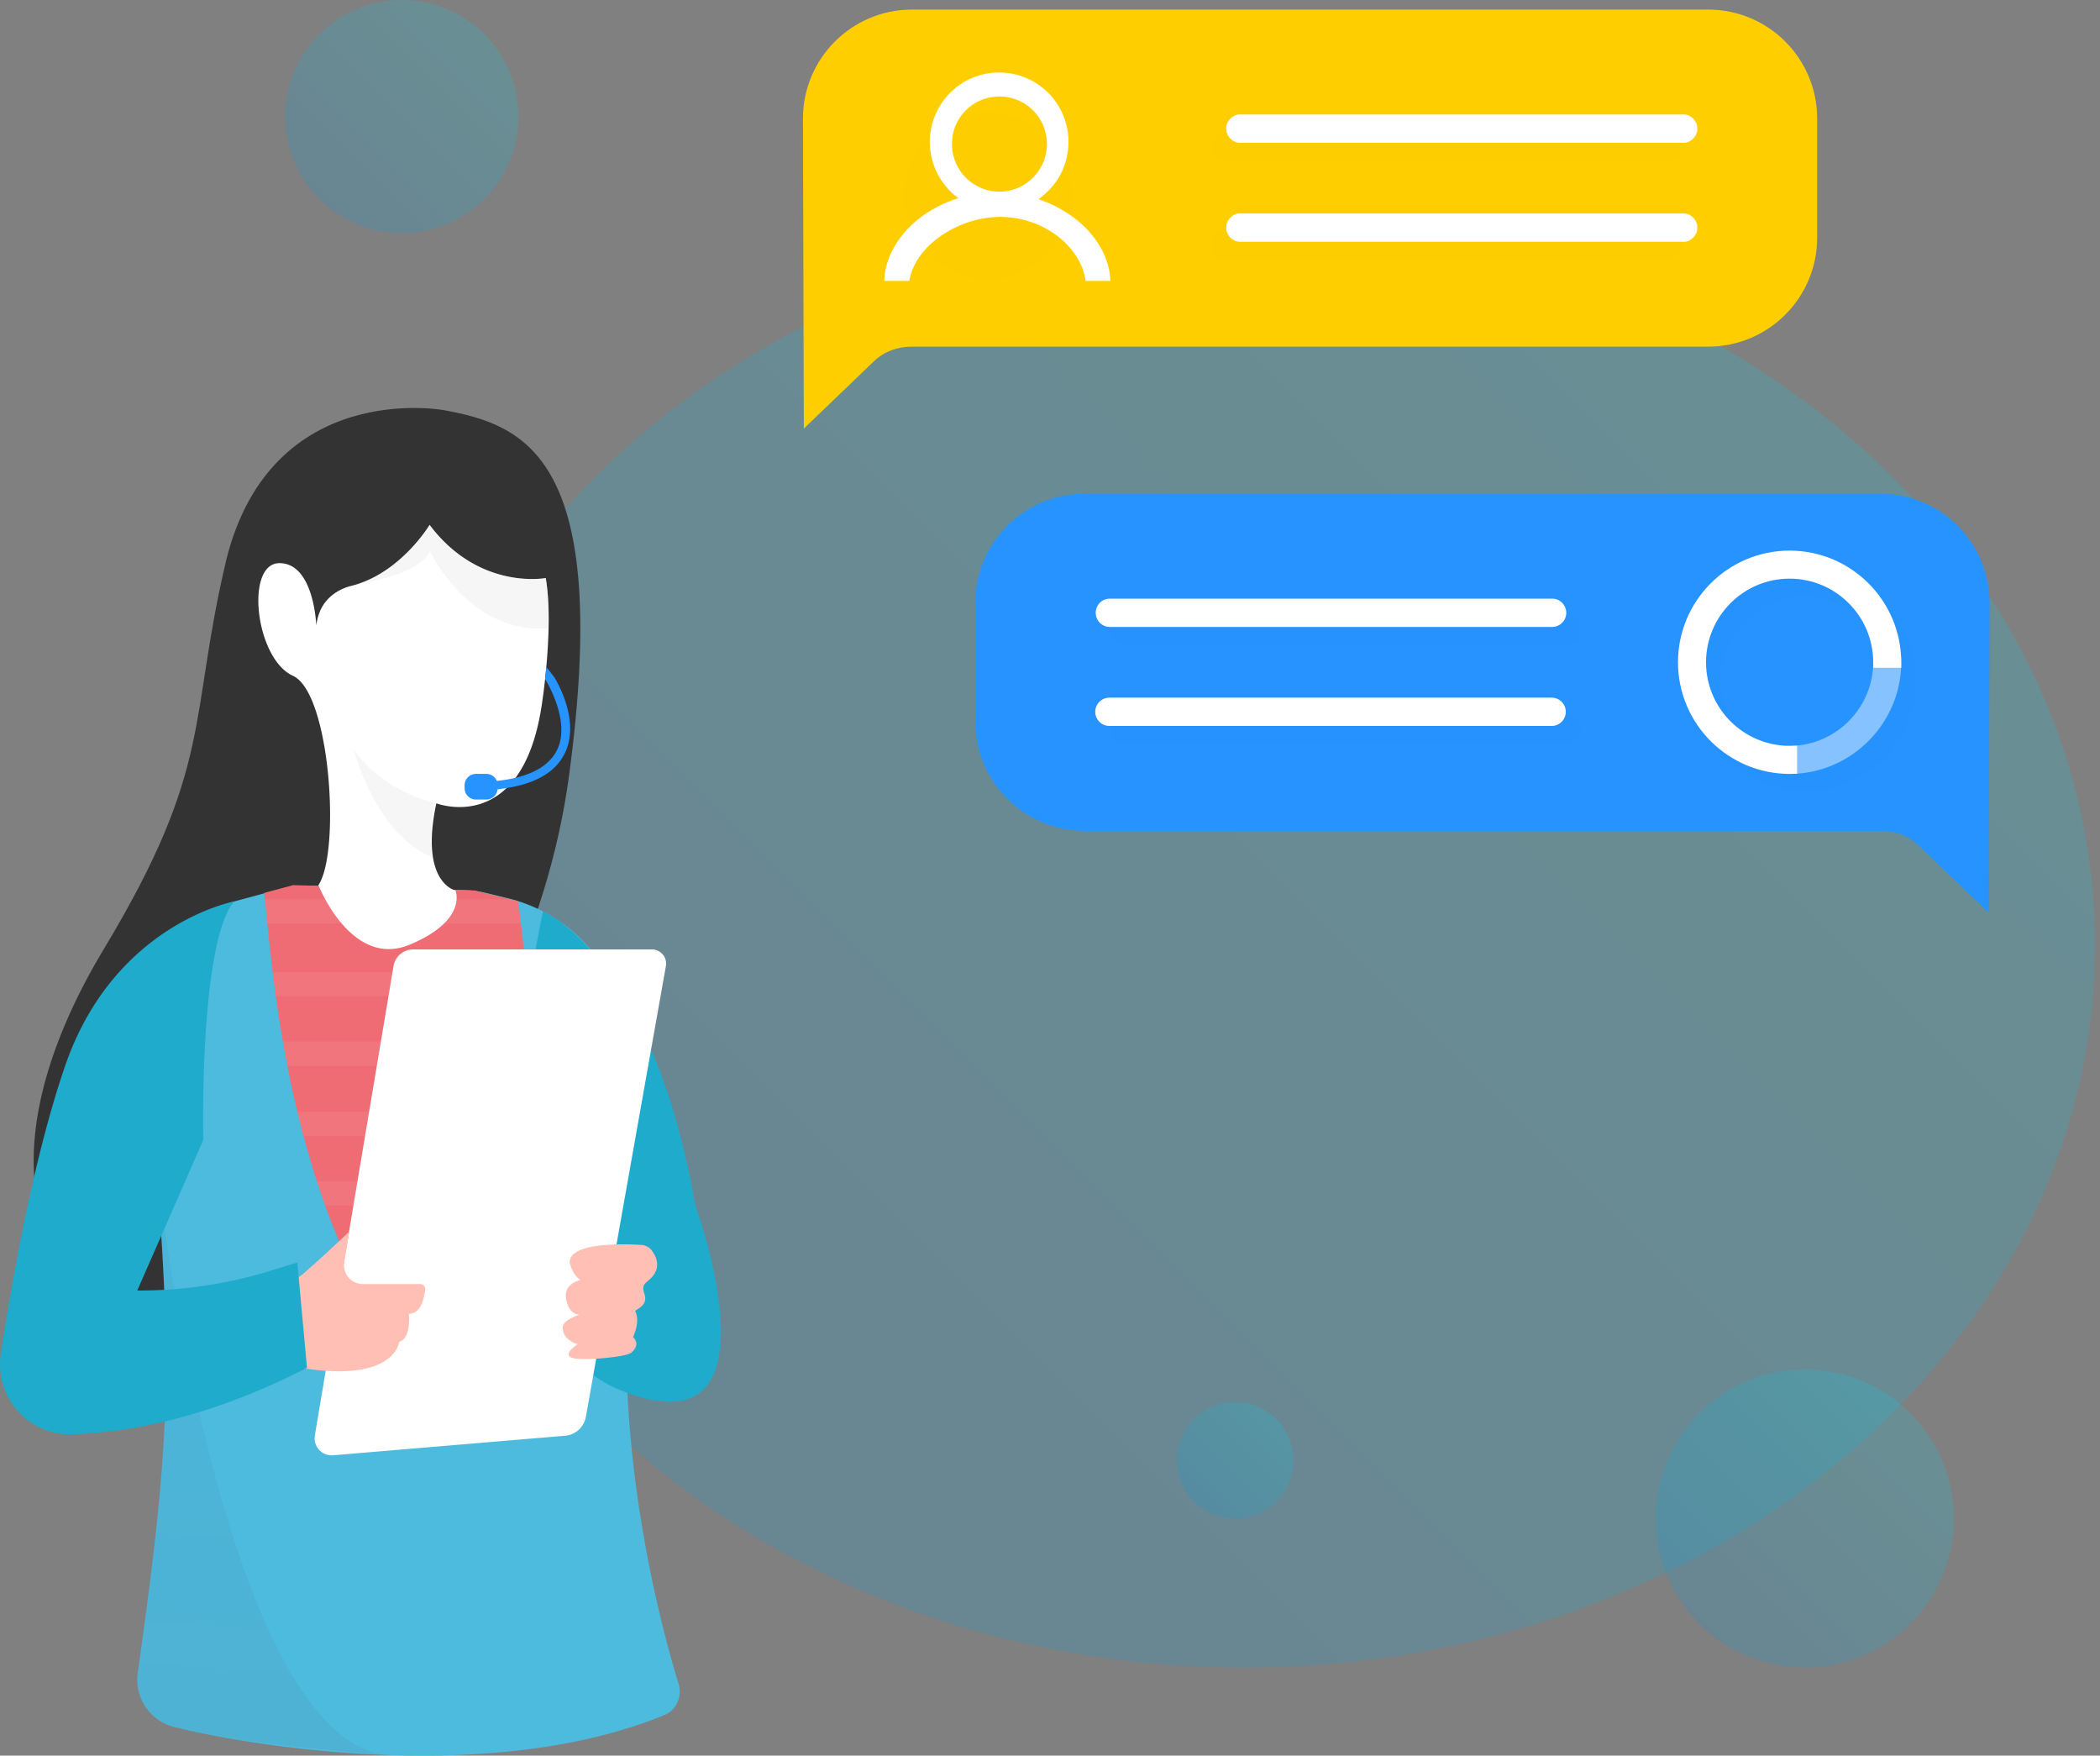 <svg xmlns="http://www.w3.org/2000/svg" width="268" height="224" viewBox="0 0 268 224"><rect x="0" y="0" width="268" height="224" fill="#808080" stroke="none"/><defs><linearGradient id="p040a" x1="267.98" x2="36.98" y1="11.33" y2="242.32" gradientUnits="userSpaceOnUse"><stop offset="0" stop-color="#00ddec"/><stop offset="1" stop-color="#008dea"/></linearGradient><linearGradient id="p040b" x1="247.35" x2="209.61" y1="176.73" y2="214.47" gradientUnits="userSpaceOnUse"><stop offset="0" stop-color="#00ddec"/><stop offset="1" stop-color="#008dea"/></linearGradient><linearGradient id="p040c" x1="64.61" x2="35.08" y1="1.56" y2="31.09" gradientUnits="userSpaceOnUse"><stop offset="0" stop-color="#00ddec"/><stop offset="1" stop-color="#008dea"/></linearGradient><linearGradient id="p040d" x1="164.28" x2="149.54" y1="179.75" y2="194.49" gradientUnits="userSpaceOnUse"><stop offset="0" stop-color="#00ddec"/><stop offset="1" stop-color="#008dea"/></linearGradient><linearGradient id="p040e" x1="37.08" x2="32.43" y1="145.44" y2="220.58" gradientUnits="userSpaceOnUse"><stop offset="0" stop-color="#3f4485"/><stop offset=".16" stop-color="#42407f"/><stop offset=".36" stop-color="#4c3770"/><stop offset=".58" stop-color="#5c2857"/><stop offset=".81" stop-color="#721435"/><stop offset="1" stop-color="#890013"/></linearGradient></defs><g><g><g opacity=".18"><path fill="url(#p040a)" d="M50.113 120.562c0-50.923 48.634-92.205 108.627-92.205 59.993 0 108.627 41.282 108.627 92.205s-48.634 92.204-108.627 92.204c-59.993 0-108.627-41.28-108.627-92.204z"/></g><g opacity=".18"><path fill="url(#p040b)" d="M211.313 193.75c0-10.503 8.514-19.018 19.016-19.018 10.503 0 19.017 8.515 19.017 19.017 0 10.503-8.514 19.017-19.017 19.017-10.502 0-19.017-8.514-19.017-19.017z"/></g><g opacity=".18"><path fill="url(#p040c)" d="M36.406 14.882C36.406 6.662 43.068 0 51.287 0 59.506 0 66.17 6.663 66.17 14.882c0 8.218-6.663 14.881-14.882 14.881S36.406 23.1 36.406 14.882z"/></g><g opacity=".18"><path fill="url(#p040d)" d="M150.204 186.404a7.429 7.429 0 1 1 14.857 0 7.429 7.429 0 0 1-14.857 0z"/></g><g><path fill="#ffce00" d="M217.987 1.222H116.393c-7.688 0-13.921 6.232-13.921 13.92l.112 39.54 8.983-8.62c1.285-1.233 3.012-1.837 4.792-1.833h101.635c7.688 0 13.914-6.232 13.914-13.92V15.142c0-7.688-6.233-13.92-13.92-13.92z"/></g><g><g opacity=".05"><g opacity=".05"><path fill="#be1e2d" d="M126.06 35.663l-.333-.007c-5.708-.178-10.336-4.932-10.336-10.655v-.006c0-5.882 4.786-10.667 10.668-10.667s10.668 4.785 10.668 10.667c0 5.883-4.786 10.668-10.668 10.668z"/></g><g opacity=".05"><path fill="#be1e2d" d="M156.367 20.49h56.5a1.805 1.805 0 0 0 0-3.61h-56.5a1.805 1.805 0 0 0 0 3.61z"/></g><g opacity=".05"><path fill="#be1e2d" d="M212.868 29.513h-56.501a1.805 1.805 0 0 0 0 3.61h56.5a1.804 1.804 0 0 0 0-3.61z"/></g></g><g><path fill="#fff" d="M156.498 16.288c0-.841.841-1.683 1.682-1.683h56.744c.842 0 1.683.842 1.683 1.683v.243c0 .842-.842 1.683-1.683 1.683H158.18c-.841 0-1.682-.841-1.682-1.683z"/></g><g><path fill="#fff" d="M156.498 28.92c0-.841.841-1.683 1.682-1.683h56.744c.841 0 1.683.842 1.683 1.683v.243c0 .842-.842 1.683-1.683 1.683H158.18c-.841 0-1.682-.841-1.682-1.683z"/></g></g><g><path fill="#2693ff" d="M138.395 62.999H239.99c7.688 0 13.92 6.233 13.92 13.92l-.11 39.54-8.985-8.62c-1.285-1.232-3.012-1.836-4.792-1.833H138.389c-7.688 0-13.915-6.232-13.915-13.92V76.92c0-7.688 6.233-13.921 13.921-13.921z"/></g><g><g opacity=".05"><g opacity=".05"><path fill="#be1e2d" d="M219.655 86.773c0-5.882 4.786-10.668 10.668-10.668s10.668 4.786 10.668 10.668v.006c0 5.722-4.628 10.476-10.336 10.654l-.332.007c-5.882 0-10.668-4.785-10.668-10.667zm-3.576 0c0 7.697 6.141 13.972 13.779 14.22v.036l.72-.012c.034-.001.067-.006.1-.007l.596-.011v-.03c7.156-.48 12.901-6.326 13.258-13.488h.035v-1.41h-.035c-.37-7.528-6.591-13.543-14.209-13.543-7.854 0-14.244 6.39-14.244 14.245z"/></g><g opacity=".05"><path fill="#be1e2d" d="M200.015 82.267h-56.501a1.804 1.804 0 0 1 0-3.608h56.5a1.804 1.804 0 1 1 0 3.608z"/></g><g opacity=".05"><path fill="#be1e2d" d="M143.514 91.291h56.5a1.804 1.804 0 1 1 0 3.608h-56.5a1.805 1.805 0 0 1 0-3.608z"/></g></g><g><path fill="#fff" d="M141.58 79.991h56.5a1.804 1.804 0 0 0 0-3.608h-56.5a1.805 1.805 0 0 0 0 3.608z"/></g><g><path fill="#fff" d="M141.58 92.623h56.5a1.805 1.805 0 0 0 0-3.608h-56.5a1.804 1.804 0 0 0 0 3.608z"/></g><g><g opacity=".44"><path fill="#fff" d="M228.616 95.164c5.757-.121 10.44-4.904 10.44-10.661v-.708h3.577v.708c0 7.715-6.276 14.102-13.989 14.238l-.72.012v-3.574z"/></g><g><path fill="#fff" d="M228.389 70.252c7.854 0 14.244 6.39 14.244 14.245v.708h-3.577v-.708c0-5.882-4.785-10.668-10.668-10.668-5.882 0-10.667 4.786-10.667 10.668s4.785 10.667 10.667 10.667l.951-.021v3.58l-.95.018c-7.855 0-14.245-6.39-14.245-14.244 0-7.855 6.39-14.245 14.245-14.245z"/></g></g></g><g><path fill="#333" d="M56.633 52.33S34.67 48.263 28.884 71.402c-4.881 20.608-1.536 26.266-15.637 49.694-14.1 23.43-10.846 42.14 4.88 46.749 15.729 4.61 49.081-28.472 54.505-68.965 5.423-40.494-5.604-44.652-15.999-46.55z"/></g><g><path fill="#4cbbdd" d="M35.765 113.422l-5.901 1.601a12.55 12.55 0 0 0-9.135 10.276c-.824 5.577-1.402 14.222-.522 26.728 1.628 23.12 1.501 32.416-2.628 61.385-.45 3.162 1.553 6.163 4.652 6.937 9.332 2.332 40.35 7.632 62.594-1.54 1.531-.631 2.262-2.395 1.777-3.977-1.67-5.44-5.3-18.735-6.378-34.604-1.034-15.235-.08-32.76-.154-46.31-.051-9.178-6.329-17.142-15.248-19.306l-2.843-.69a12.555 12.555 0 0 0-2.593-.348l-19.964-.585a12.559 12.559 0 0 0-3.657.433z"/></g><g><path fill="#ef6c74" d="M37.396 112.935l-3.696 1.002c.948 7.016 2.415 41.706 20.4 62.314 0 0 18.17-19.162 11.995-61.29l-5.561-1.348z"/></g><g opacity=".05"><path fill="url(#p040e)" d="M22.231 220.349c6.22 1.554 14.514 2.565 26.735 3.554-20.727-3.344-28.9-74.087-28.904-74.12.044.733.092 1.48.145 2.244 1.628 23.12 1.501 32.416-2.628 61.385-.45 3.162 1.553 6.163 4.652 6.937z"/></g><g opacity=".25"><g opacity=".25"><path fill="#fff" d="M36.67 135.979h30.62c.04-1.011.068-2.04.078-3.091H36.099c.176 1.01.366 2.04.57 3.09z"/></g><g opacity=".25"><path fill="#fff" d="M41.491 153.795h23.284c.253-1 .496-2.024.721-3.092h-25.06c.335 1.031.683 2.062 1.055 3.092z"/></g><g opacity=".25"><path fill="#fff" d="M34.116 117.839h32.356c-.118-.951-.234-1.902-.377-2.878l-.883-.214H33.799c.092.818.194 1.857.317 3.092z"/></g><g opacity=".25"><path fill="#fff" d="M59.283 168.419H48.397a62.394 62.394 0 0 0 2.025 3.092h7.109a51.684 51.684 0 0 0 1.752-3.092z"/></g><g opacity=".25"><path fill="#fff" d="M67.076 124.03H34.795c.121.984.254 2.016.403 3.091h32.06a110.21 110.21 0 0 0-.182-3.09z"/></g><g opacity=".25"><path fill="#fff" d="M63.072 159.56H43.795a81.27 81.27 0 0 0 1.439 3.093h16.69c.39-.98.775-2.003 1.148-3.092z"/></g><g opacity=".25"><path fill="#fff" d="M66.868 141.845H37.945c.246 1.023.506 2.053.784 3.092h27.77a87.52 87.52 0 0 0 .369-3.092z"/></g></g><g><path fill="#fff" d="M54.825 66.973s-3.74 6.235-9.992 7.777c-1.825.45-3.407 1.652-4.067 3.412a7.315 7.315 0 0 0-.403 1.646s-.271-7.954-4.7-7.954c-4.43 0-3.073 12.202 1.718 14.37 4.79 2.17 6.1 22.508 3.254 26.71 0 0 4.203 10.712 11.66 7.593 7.456-3.118 5.829-6.914 5.829-6.914s-4.61-.949-2.44-11.118c0 0 10.847 4.203 13.423-12.338 0 0 1.627-10.033.542-16.405 0 0-8.497 1.627-14.824-6.78z"/></g><g opacity=".34"><path fill="#e6e6e6" d="M45.109 95.58s2.826 10.912 9.976 13.747c-.254-1.611-.21-3.812.434-6.832 0 0 .083.031.225.076l-.06-.076s-6.779-1.356-10.575-6.915z"/></g><g opacity=".34"><path fill="#e6e6e6" d="M54.825 66.973s-3.375 5.61-9.064 7.5l-.002.006s7.62-.998 9.112-4.116c0 0 4.931 10.583 15.137 9.815.048-2.224-.03-4.493-.36-6.426 0 0-8.496 1.627-14.823-6.78z"/></g><g><path fill="#1fabcc" d="M69.305 116.293s13.888 5.668 19.428 37.502c0 0 11.91 32.412-9.714 23.518-21.623-8.894-9.714-61.02-9.714-61.02z"/></g><g><path fill="#fff" d="M50.225 123.251l-10.043 59.901a2.176 2.176 0 0 0 2.329 2.528l29.603-2.494a2.95 2.95 0 0 0 2.659-2.425l10.208-57.497a1.81 1.81 0 0 0-1.781-2.125H52.72a2.53 2.53 0 0 0-2.495 2.112z"/></g><g><path fill="#ffbfb5" d="M83.177 159.545a1.818 1.818 0 0 0-1.358-.708c-2.369-.14-9.211-.326-9.113 2.265 0 0 .319 1.566 1.385 2.22 0 0-2.263.414-1.832 2.49.43 2.076 1.735 1.924 1.735 1.924s-2.094.622-2.167 1.565c-.128 1.662 1.886 2.21 1.886 2.21s-1.862 1.188-.834 1.688 6.961-.03 7.646-.584c1.366-1.104.263-2.012.263-2.012s.967-1.954.289-3.287c-.128-.25 1.738-.595 1.15-2.261-.382-1.074.124-1.328.625-1.765.822-.718 1.632-1.986.325-3.745z"/></g><g><path fill="#ffbfb5" d="M38.11 162.936c.335 0 6.477-5.807 6.477-5.807l-.651 3.91a2.398 2.398 0 0 0 2.365 2.791h7.334c.373 0 .664.32.625.691-.114 1.094-.535 3.105-2.08 3.105 0 0 .336 3.127-1.227 3.574 0 0-.582 5.768-14.208 3.023z"/></g><g><path fill="#1fabcc" d="M29.864 115.023s-15.312 2.851-21.548 20.956c-3.968 11.519-6.73 27.015-8.212 36.765-.84 5.517 3.53 10.429 9.108 10.256 7.053-.219 17.376-2.014 29.967-8.485l-1.234-13.431-3.421 1.053a57.008 57.008 0 0 1-17.008 2.522l8.425-19.209s-.56-25.016 3.923-30.427z"/></g><g><path fill="#2693ff" d="M70.79 86.496c-.15-.255-1.072-1.39-1.072-1.39-.054.556-.153 1.53-.153 1.53.031.05 3.45 5.491 1.445 9.21-1.137 2.11-3.699 3.377-7.606 3.79a1.45 1.45 0 0 0-1.34-.895h-1.321a1.45 1.45 0 0 0-1.451 1.45v.374c0 .801.649 1.45 1.45 1.45h1.322c.754 0 1.366-.577 1.437-1.313 4.292-.455 7.141-1.91 8.455-4.351 2.29-4.255-1.027-9.62-1.166-9.855z"/></g><g><path fill="#fff" d="M121.96 20.726a6.73 6.73 0 0 1-.41-1.437c-.035-.198-.035-.403-.064-.604-.004-.026.015-.055.023-.083a3.156 3.156 0 0 1 0-.608c.026-.874.28-1.69.675-2.458a5.938 5.938 0 0 1 1.342-1.712c.427-.38.903-.695 1.423-.935a5.765 5.765 0 0 1 1.814-.527 6.293 6.293 0 0 1 1.004-.053c1.221.067 2.339.427 3.336 1.153.572.416 1.06.91 1.454 1.493.418.62.725 1.293.883 2.03.073.343.148.686.153 1.04.044.223.046.445 0 .668a6.06 6.06 0 0 1-2.06 4.246 5.984 5.984 0 0 1-4.485 1.496 5.849 5.849 0 0 1-1.951-.502 6.121 6.121 0 0 1-2.048-1.486 5.87 5.87 0 0 1-1.089-1.721zm-5.918 15.116c.056-.342.141-.678.251-1.01.489-1.473 1.38-2.677 2.51-3.716 1.093-1.003 2.341-1.763 3.698-2.354a13.654 13.654 0 0 1 2.651-.83 12.878 12.878 0 0 1 2.233-.255c.202-.014.404-.014.605 0 .291.018.58.038.87.063a12.04 12.04 0 0 1 4.75 1.496c1.013.573 1.928 1.269 2.717 2.132a9.144 9.144 0 0 1 1.628 2.442 7.65 7.65 0 0 1 .594 2.032h3.161c.004-.225-.045-.444-.062-.666a7.46 7.46 0 0 0-.282-1.447 9.941 9.941 0 0 0-1.052-2.388c-.469-.787-1.04-1.496-1.666-2.161-.183-.194-.384-.367-.578-.55a11.494 11.494 0 0 0-.88-.748 15.801 15.801 0 0 0-1.668-1.113 15.25 15.25 0 0 0-2.274-1.088c-.237-.09-.472-.183-.703-.272 2.344-1.72 3.633-4.016 3.809-6.926 0-.104-.019-.208.02-.31-.032-.042-.031-.092-.028-.142.026-.425-.028-.845-.09-1.262a8.485 8.485 0 0 0-.401-1.615 8.856 8.856 0 0 0-1.783-2.989 8.486 8.486 0 0 0-1.42-1.271 9.147 9.147 0 0 0-2.599-1.273c-.792-.24-1.607-.347-2.432-.373-.19-.006-.381.022-.569.022-.281 0-.558.032-.832.074a9.316 9.316 0 0 0-1.971.527 8.622 8.622 0 0 0-2.676 1.667 8.798 8.798 0 0 0-2.214 3.128 9.015 9.015 0 0 0-.686 2.93 7.65 7.65 0 0 0 .017 1.191 9.7 9.7 0 0 0 .27 1.598c.399 1.522 1.17 2.829 2.255 3.957.33.343.701.642 1.09.938l-.137.044a16.842 16.842 0 0 0-3.04 1.336c-1.136.65-2.182 1.423-3.103 2.357a11.94 11.94 0 0 0-1.822 2.347c-.705 1.202-1.17 2.487-1.314 3.875-.021.201-.035.402-.046.603z"/></g></g></g></svg>